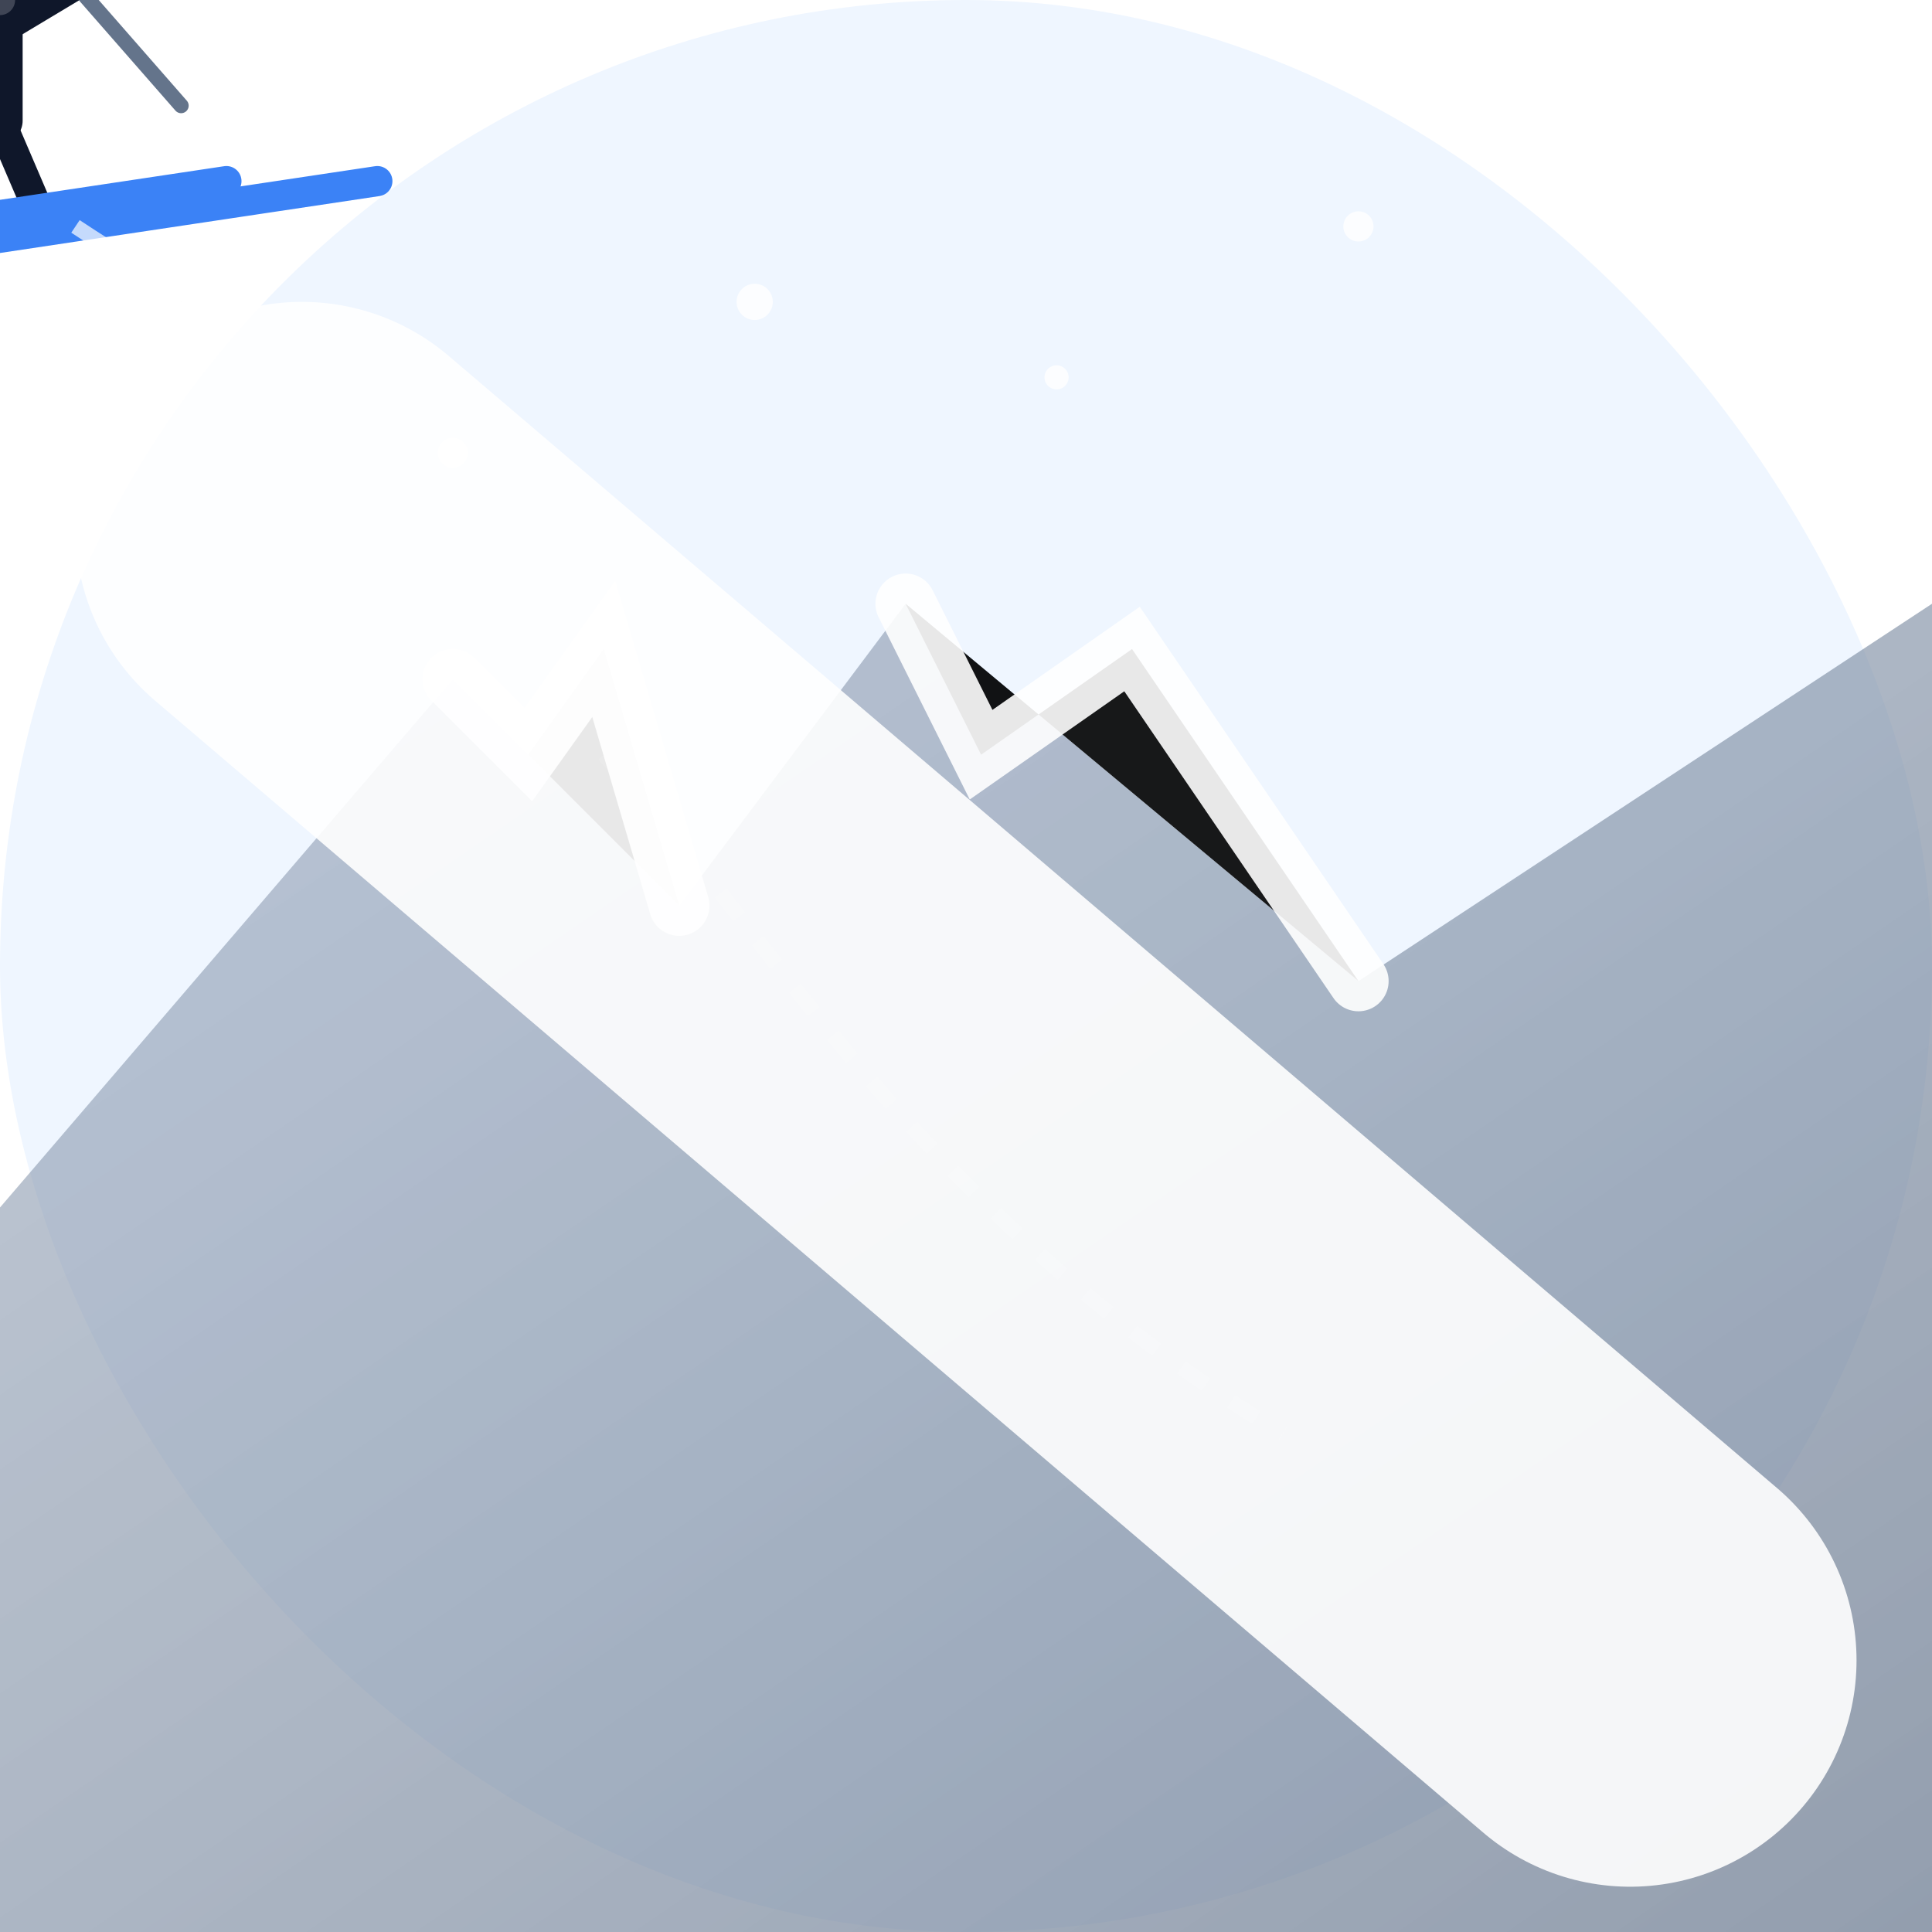 <?xml version="1.0" encoding="UTF-8"?>
<svg width="128px" height="128px" viewBox="0 0 128 128" xmlns="http://www.w3.org/2000/svg">
  <defs>
    <linearGradient id="snowGradient" x1="0%" y1="0%" x2="0%" y2="100%">
      <stop offset="0%" stop-color="#DBEAFE" stop-opacity="0.8"/>
      <stop offset="100%" stop-color="#FFFFFF" stop-opacity="0.9"/>
    </linearGradient>
    <linearGradient id="mountainGradient" x1="0%" y1="0%" x2="100%" y2="100%">
      <stop offset="0%" stop-color="#94A3B8" stop-opacity="0.8"/>
      <stop offset="100%" stop-color="#64748B" stop-opacity="1"/>
    </linearGradient>
    <filter id="snowEffect" x="-20%" y="-20%" width="140%" height="140%">
      <feGaussianBlur in="SourceGraphic" stdDeviation="1" result="blur"/>
      <feColorMatrix in="blur" mode="matrix" values="1 0 0 0 1  0 1 0 0 1  0 0 1 0 1  0 0 0 18 -7" result="glow"/>
      <feBlend in="SourceGraphic" in2="glow" mode="normal"/>
    </filter>
  </defs>
  
  <g>
    <!-- Background sky -->
    <rect x="0" y="0" width="128" height="128" rx="64" ry="64" fill="#EFF6FF"/>
    
    <!-- Mountain background -->
    <g>
      <!-- First mountain range -->
      <path d="M0,128 L0,80 L30,45 L45,60 L60,40 L90,65 L128,40 L128,128 Z" 
            fill="url(#mountainGradient)" opacity="0.7"/>
            
      <!-- Snow peaks -->
      <path d="M30,45 L35,50 L40,43 L45,60 M60,40 L65,50 L75,43 L90,65" 
            stroke="#FFFFFF" stroke-width="4" stroke-linecap="round" opacity="0.9"/>
    </g>
    
    <!-- Ski slope -->
    <path d="M20,35 L108,110" 
          stroke="#FFFFFF" stroke-width="30" stroke-linecap="round" opacity="0.9"/>
    
    <!-- Falling snow -->
    <g filter="url(#snowEffect)">
      <circle cx="30" cy="30" r="1" fill="#FFFFFF" opacity="0.8">
        <animate attributeName="cy" values="30;60" dur="5s" repeatCount="indefinite"/>
        <animate attributeName="cx" values="30;35" dur="5s" repeatCount="indefinite"/>
        <animate attributeName="opacity" values="0.8;0" dur="5s" repeatCount="indefinite"/>
      </circle>
      <circle cx="50" cy="20" r="1.2" fill="#FFFFFF" opacity="0.8">
        <animate attributeName="cy" values="20;50" dur="4s" repeatCount="indefinite"/>
        <animate attributeName="cx" values="50;55" dur="4s" repeatCount="indefinite"/>
        <animate attributeName="opacity" values="0.8;0" dur="4s" repeatCount="indefinite"/>
      </circle>
      <circle cx="70" cy="25" r="0.8" fill="#FFFFFF" opacity="0.8">
        <animate attributeName="cy" values="25;55" dur="4.5s" repeatCount="indefinite"/>
        <animate attributeName="cx" values="70;75" dur="4.5s" repeatCount="indefinite"/>
        <animate attributeName="opacity" values="0.8;0" dur="4.5s" repeatCount="indefinite"/>
      </circle>
      <circle cx="90" cy="15" r="1" fill="#FFFFFF" opacity="0.8">
        <animate attributeName="cy" values="15;45" dur="5.5s" repeatCount="indefinite"/>
        <animate attributeName="cx" values="90;95" dur="5.5s" repeatCount="indefinite"/>
        <animate attributeName="opacity" values="0.8;0" dur="5.5s" repeatCount="indefinite"/>
      </circle>
    </g>
    
    <!-- Skier path -->
    <path id="skierPath" d="M40,50 C50,60 60,80 85,95" fill="none" stroke="#FFFFFF" stroke-width="1" stroke-dasharray="2,2" opacity="0.1"/>
    
    <!-- Skier -->
    <g>
      <!-- Skier body -->
      <g>
        <!-- Head with ski goggles -->
        <circle cx="0" cy="-3" r="3.5" fill="#0F172A">
          <animateMotion
            path="M40,50 C50,60 60,80 85,95"
            dur="4s"
            repeatCount="indefinite"
            rotate="auto"/>
        </circle>
        <path d="M-2,-3 L2,-3" stroke="#3B82F6" stroke-width="1" stroke-linecap="round">
          <animateMotion
            path="M40,50 C50,60 60,80 85,95"
            dur="4s"
            repeatCount="indefinite"
            rotate="auto"/>
        </path>
        
        <!-- Torso -->
        <path d="M0,0 L0,8" stroke="#0F172A" stroke-width="3" stroke-linecap="round">
          <animate attributeName="d" values="M0,0 L0,8; M0,0 L1,8; M0,0 L0,8" dur="2s" repeatCount="indefinite"/>
          <animateMotion
            path="M40,50 C50,60 60,80 85,95"
            dur="4s"
            repeatCount="indefinite"
            rotate="auto"/>
        </path>
        
        <!-- Arms -->
        <path d="M0,2 L-5,-3" stroke="#0F172A" stroke-width="2" stroke-linecap="round">
          <animate attributeName="d" values="M0,2 L-5,-3; M0,2 L-7,-1; M0,2 L-5,-3" dur="2s" repeatCount="indefinite"/>
          <animateMotion
            path="M40,50 C50,60 60,80 85,95"
            dur="4s"
            repeatCount="indefinite"
            rotate="auto"/>
        </path>
        <path d="M0,2 L5,-1" stroke="#0F172A" stroke-width="2" stroke-linecap="round">
          <animate attributeName="d" values="M0,2 L5,-1; M0,2 L7,-3; M0,2 L5,-1" dur="2s" repeatCount="indefinite"/>
          <animateMotion
            path="M40,50 C50,60 60,80 85,95"
            dur="4s"
            repeatCount="indefinite"
            rotate="auto"/>
        </path>
        
        <!-- Legs -->
        <path d="M0,8 L-3,15" stroke="#0F172A" stroke-width="2" stroke-linecap="round">
          <animate attributeName="d" values="M0,8 L-3,15; M0,8 L-4,14; M0,8 L-3,15" dur="2s" repeatCount="indefinite"/>
          <animateMotion
            path="M40,50 C50,60 60,80 85,95"
            dur="4s"
            repeatCount="indefinite"
            rotate="auto"/>
        </path>
        <path d="M0,8 L3,15" stroke="#0F172A" stroke-width="2" stroke-linecap="round">
          <animate attributeName="d" values="M0,8 L3,15; M0,8 L4,14; M0,8 L3,15" dur="2s" repeatCount="indefinite"/>
          <animateMotion
            path="M40,50 C50,60 60,80 85,95"
            dur="4s"
            repeatCount="indefinite"
            rotate="auto"/>
        </path>
        
        <!-- Ski poles -->
        <path d="M-5,-3 L-12,5" stroke="#64748B" stroke-width="1" stroke-linecap="round">
          <animate attributeName="d" values="M-5,-3 L-12,5; M-7,-1 L-14,7; M-5,-3 L-12,5" dur="2s" repeatCount="indefinite"/>
          <animateMotion
            path="M40,50 C50,60 60,80 85,95"
            dur="4s"
            repeatCount="indefinite"
            rotate="auto"/>
        </path>
        <path d="M5,-1 L12,7" stroke="#64748B" stroke-width="1" stroke-linecap="round">
          <animate attributeName="d" values="M5,-1 L12,7; M7,-3 L14,5; M5,-1 L12,7" dur="2s" repeatCount="indefinite"/>
          <animateMotion
            path="M40,50 C50,60 60,80 85,95"
            dur="4s"
            repeatCount="indefinite"
            rotate="auto"/>
        </path>
      </g>
      
      <!-- Skis -->
      <g>
        <path d="M-5,15 L-25,18 L-5,15 L15,12" stroke="#3B82F6" stroke-width="2" stroke-linecap="round">
          <animateMotion
            path="M40,50 C50,60 60,80 85,95"
            dur="4s"
            repeatCount="indefinite"
            rotate="auto"/>
        </path>
        <path d="M5,15 L-15,18 L5,15 L25,12" stroke="#3B82F6" stroke-width="2" stroke-linecap="round">
          <animateMotion
            path="M40,50 C50,60 60,80 85,95"
            dur="4s"
            repeatCount="indefinite"
            rotate="auto"/>
        </path>
      </g>
      
      <!-- Snow spray animation -->
      <g>
        <path d="M-5,15 C-8,17 -10,18 -12,20" stroke="#FFFFFF" stroke-width="1" opacity="0.7">
          <animate attributeName="opacity" values="0.7;0.2;0.7" dur="1s" repeatCount="indefinite"/>
          <animateMotion
            path="M40,50 C50,60 60,80 85,95"
            dur="4s"
            repeatCount="indefinite"
            rotate="auto"/>
        </path>
        <path d="M5,15 C8,17 10,18 12,20" stroke="#FFFFFF" stroke-width="1" opacity="0.7">
          <animate attributeName="opacity" values="0.7;0.2;0.7" dur="1s" repeatCount="indefinite"/>
          <animateMotion
            path="M40,50 C50,60 60,80 85,95"
            dur="4s"
            repeatCount="indefinite"
            rotate="auto"/>
        </path>
      </g>
    </g>
    
    <!-- Snow trail behind skier -->
    <g>
      <circle cx="0" cy="0" r="1" fill="#FFFFFF" opacity="0.2">
        <animate attributeName="r" values="1;3;1" dur="4s" repeatCount="indefinite"/>
        <animate attributeName="opacity" values="0.2;0.7;0.2" dur="4s" repeatCount="indefinite"/>
        <animateMotion
          path="M40,50 C50,60 60,80 85,95"
          dur="4s"
          repeatCount="indefinite"
          rotate="auto"/>
      </circle>
    </g>
  </g>
</svg> 